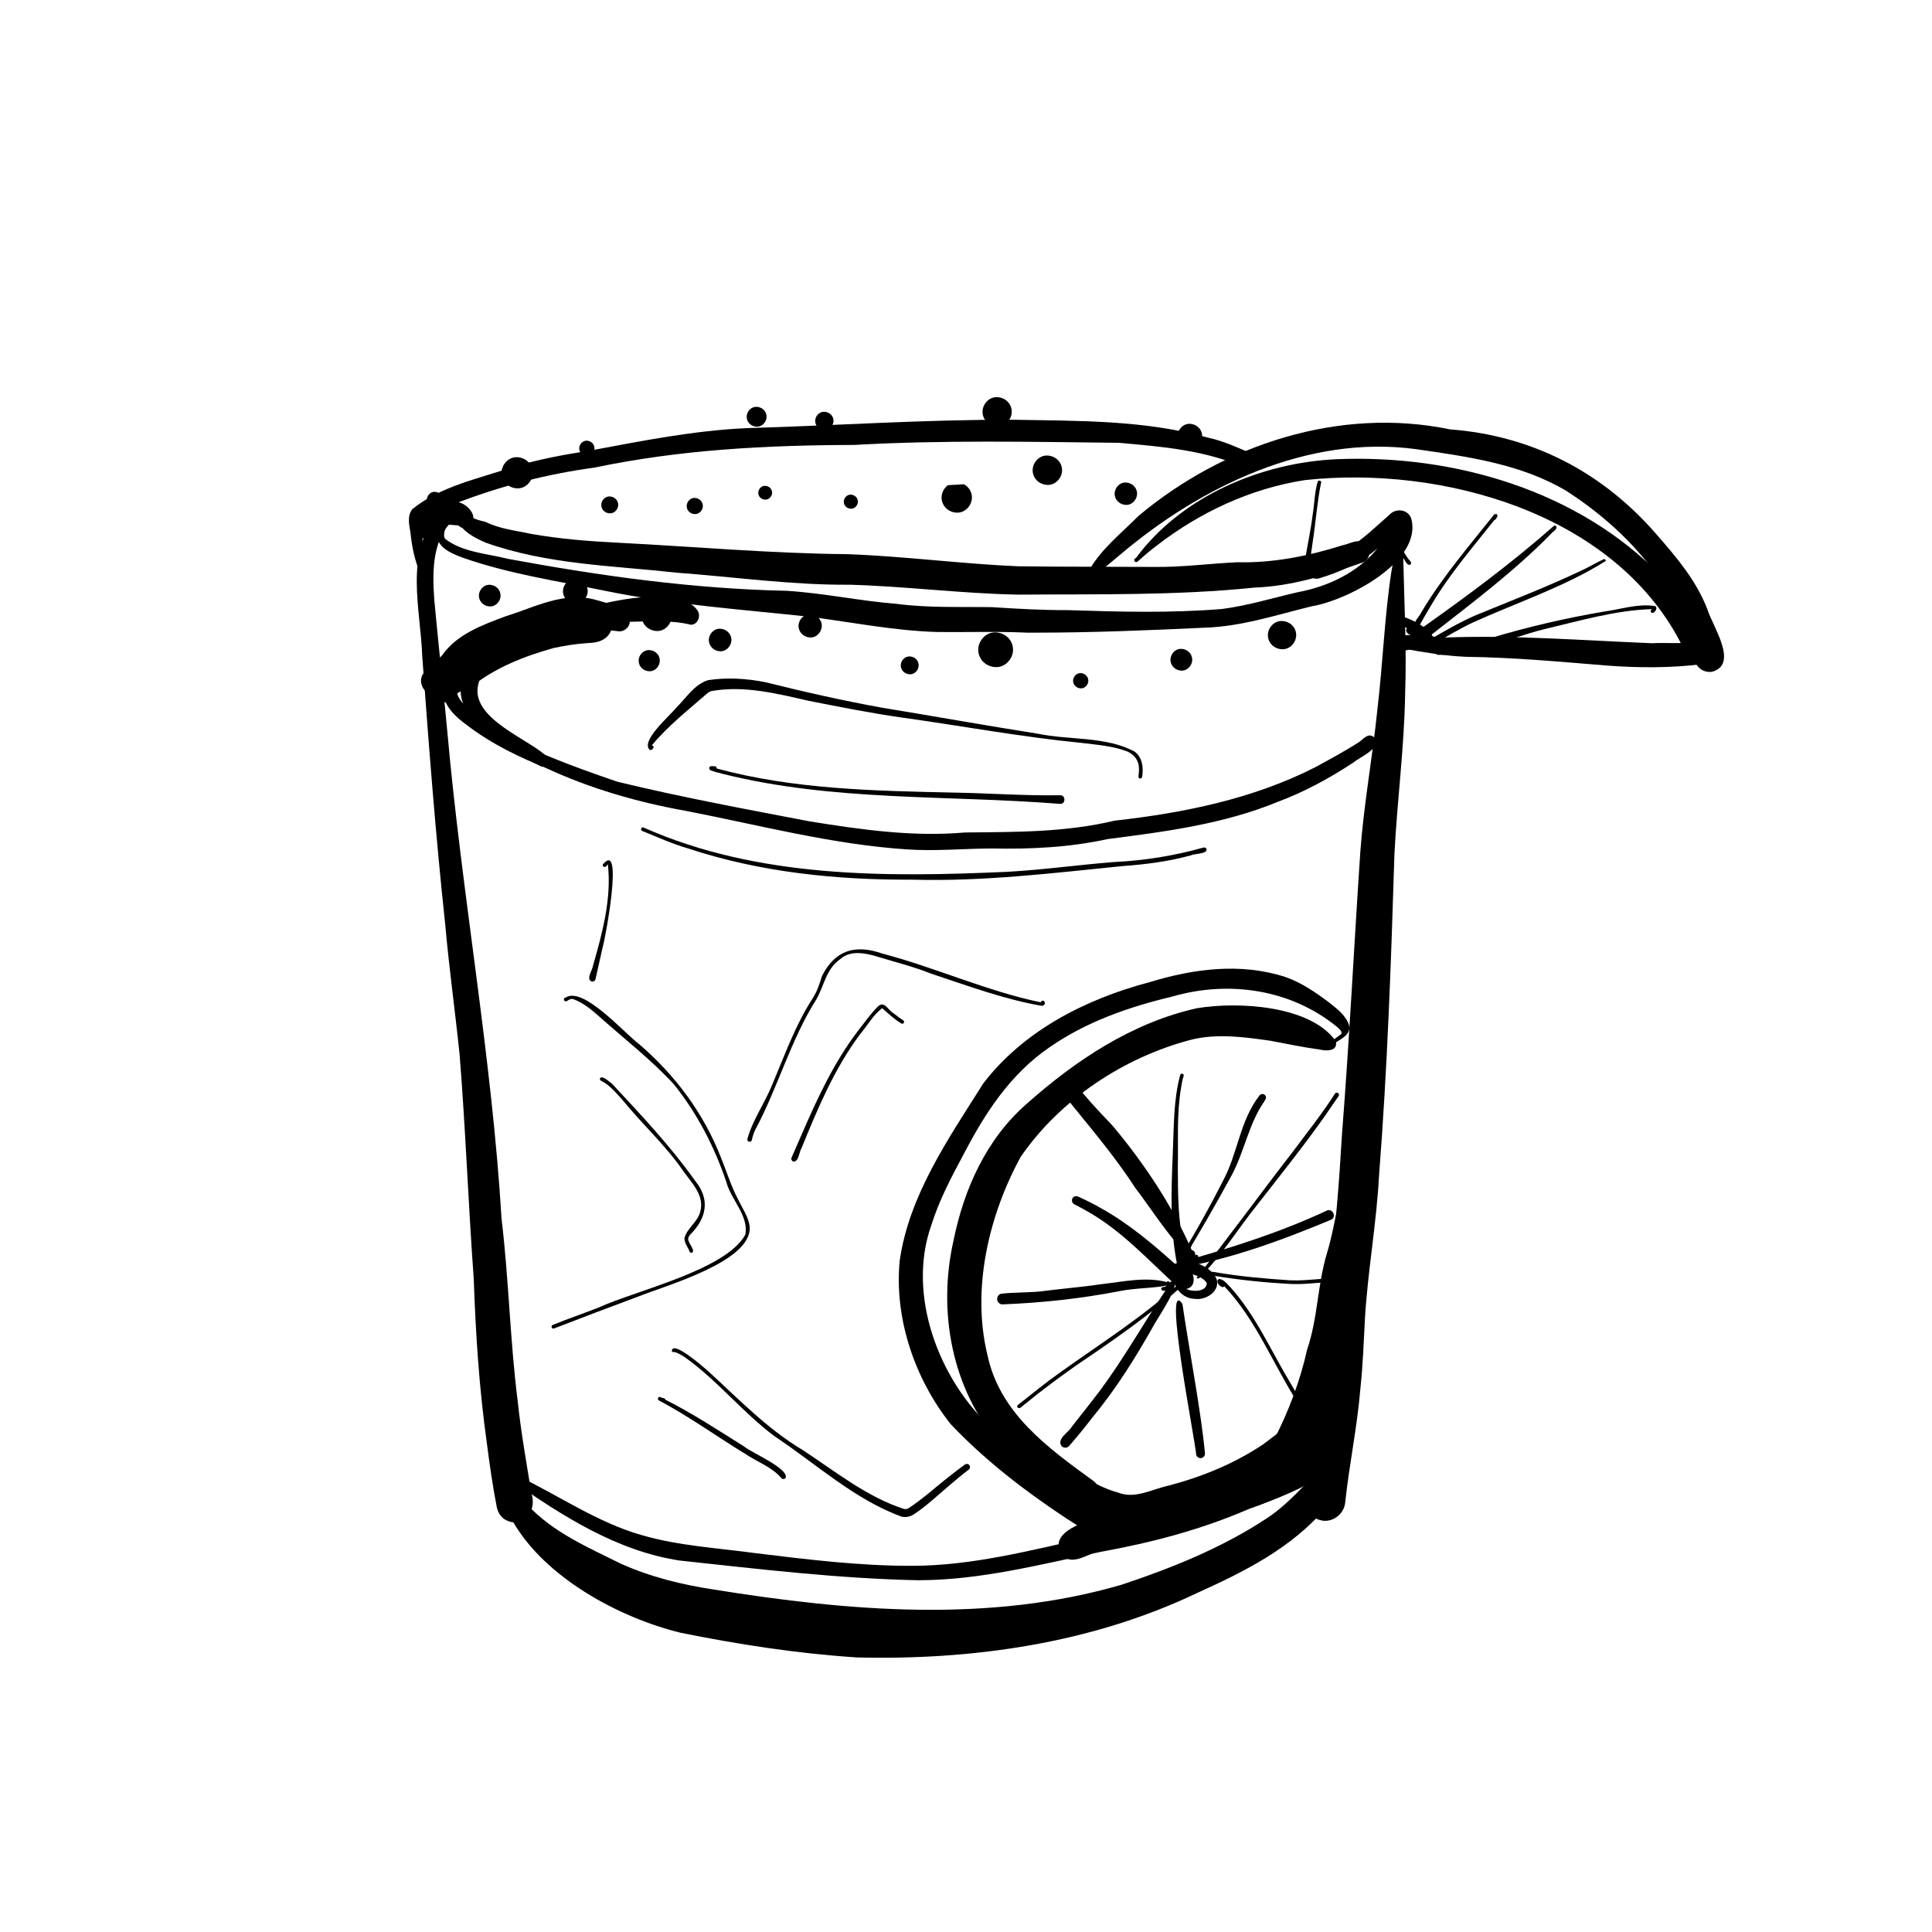 <?xml version="1.0" encoding="UTF-8"?><svg id="Ebene_1" xmlns="http://www.w3.org/2000/svg" viewBox="0 0 500 500"><path d="M438.62,170.8c-3.84-18.66-17.73-33.79-33.31-43.79-11.73-6.97-25.59-8.85-38.85-10.77-28.04-3.8-55.75,9.67-76.67,27.4-2.25,1.85-4.48,3.72-6.62,5.7-.77,.84-2.12-.07-1.7-1.06,3.15-5.94,8.56-10.1,13.17-14.76,22.06-18.49,52.04-28.32,80.6-22.4,21.29,1.61,39.48,11.05,53.45,27.16,5.17,5.91,10.33,11.98,13.17,19.4,1.31,4.3,8.2,14.2,1.3,16.15-2,.4-4.19-.95-4.53-3.03Z"/><path d="M416.04,172.26c-12.18-.99-24.36-2.12-36.6-2.28-5.36-.22-10.68-1.12-15.95-2.06-1.3-.29-3.07-.56-3.51-2.01-.19-2.95,12.44-.72,14.76-.95,17.73-.6,35.2,.8,52.88,1.51,3.64-.23,7.41,.28,10.98-.45,3.79-1.27,5.8,4.59,1.98,5.85-8.09,1.03-16.39,.99-24.54,.39Z"/><path d="M434.97,166.38c-17.43-33.66-61.87-45.99-97.28-42.13-14.05,2.18-27.18,8.33-38.29,16.92-1.64,1.22-3.2,2.55-4.72,3.92-.22,.24-.5,.48-.84,.33-.44-.17-.38-.95,.11-.96,11.78-16.02,32.49-24.77,52.05-25.62,30.26-1.25,62.44,8.08,83.88,30.2,3.95,4.25,7.24,9,10.14,14.01,.9,1.38,.52,3.28-.86,4.19-1.38,.92-3.25,.51-4.2-.86Z"/><path d="M366.44,162.2c-1.19-.86,1.08-2.77,1.42-3.78,5.31-8.9,12.07-16.8,18.51-24.88,.3-.65,1.35-.79,1.13,.15-.2,.31-.36,.81-.76,.89-5.64,7.13-11.62,14.03-16.25,21.88-1.08,1.81-2.13,3.59-3.13,5.42-.18,.34-.59,.49-.93,.32Z"/><path d="M363.21,168.38c-2.21-.32-2.49-3.19-3.16-4.91-2.52-7.14,5.44-3.28,8.36-1.23,11.6-8.22,22.96-16.65,33.58-26.01,.14-.22,.45-.28,.66-.13,.71,.78-.88,1.49-1.27,2.08-9.45,9.64-20.26,17.74-30.87,26.04,1.25,1.73-.83,3.07-2.32,1.86-1.49,1.04-3.12,2.26-4.99,2.3Zm.36-2.57c.73-.32,1.38-.8,1.98-1.32-.95-.16-2.05-.87-1.45-1.96-.65-.31-1.31-.59-2-.79,.45,1.36,.8,2.8,1.47,4.07h0Z"/><path d="M369.71,166.6c-.21-.33-.12-.79,.21-1.01,3.91-2.27,7.79-4.53,11.93-6.34,9.31-3.83,18.61-7.39,27.7-11.73,1.9-.85,3.76-2.04,5.61-2.85,.22,.05,.43,.25,.41,.5-10.53,6.66-23.06,10.78-34.48,15.97-3.57,1.69-6.98,3.79-10.37,5.67-.34,.19-.77,.14-1.01-.21Z"/><path d="M372.1,169.48c-1.45-.47-.72-2.75,.75-2.27,4.43,.15,8.78-1.12,13.01-2.1,9.62-2.9,19.41-5.16,29.31-6.84,4.28-.59,8.72-2.09,13.03-1.44,1.16,.29-.1,2.24-.84,1.69-.34-.28-.1-.67,.16-.88-9.49,.28-18.86,3.07-28.09,5.25-9.02,2.24-17.94,6.76-27.33,6.59Z"/><path d="M219.82,151.33c-14.93,.1-29.71-2.01-44.57-3.11-16.65-1.83-33.72-2.12-49.54-7.78-7.32-3.08-8.38-6.33-6.47-9.25,.4,.65,.93,1.24,1.54,1.76,1.32,1.15,3.05,1.74,4.83,2.09,3.63,1.85,8.03,2.29,11.94,3.15,7.44,1.3,14.97,1.9,22.49,2.27,19.76,1.01,39.48,2.78,59.27,2.96,14.71,.53,29.34,2.49,44.05,3.13,11.68,.16,24,.1,35.5,.17,7.15,.09,14.25-.89,21.39-1.21,9.26,.22,18.33-1.6,27.09-4.36,1.81-.34,3.68-1.63,5.5-.84,2.26,1.04,2.06,4.56-.34,5.32-9.02,3.18-18.21,6.09-27.86,6.44-20.33,2.1-40.89,1.66-61.24,1.82-14.56-.28-29.04-2.16-43.6-2.57Z"/><path d="M130.48,393.11c-1.07-.76-1.66-1.86-1.92-3.11-1.07-5.45-1.84-10.97-2.56-16.48-1.98-14.1-2.9-28.26-3.39-42.47-1.4-19.18-2.13-39.04-3.66-58.1-1.17-11.36-2.76-22.67-3.76-34.04-2.47-22.96-4.21-45.98-5.91-69-.4-12.11-4.7-26.6,3.96-36.78,1.49-1.37,3.13-2.52,4.86-3.57,.17,.09,.34,.17,.51,.24,.29,1.01,.87,1.89,1.62,2.65-.4,.28-.8,.57-1.19,.86-7.32,4.65-7.19,14.2-6.65,21.9,1.05,11.43,2.34,22.84,3.39,34.28,3.73,41.91,11.52,84.03,14.02,125.94,1.89,15.63,2.19,31.43,4.16,47.03,.86,8.09,2.27,16.11,3.6,24.14,1.17,3.64-.94,7.42-4.23,7.42-.88,0-1.85-.27-2.86-.89Z"/><path d="M342.37,393.56c-4.96-.85-5.2-5.15-4.07-9.22,.95-5.69,1.95-11.39,2.78-17.1,1.95-12.29,1.78-24.76,2.99-37.12,1.57-12.17,2.53-24.38,3.24-36.63,1.9-24.32,3.11-48.7,4.74-73.04,.9-12.35,3.17-24.53,4.42-36.84,1.41-11.82,1.84-24.13,3.64-35.8,.41-1.78,.76-6.79,2.87-5.4,.63,.8,1.07,1.77,1.74,2.54,.4,.28,.74,1.04,.12,1.26-.88,0-1.17-1.22-1.68-1.81,.25,11.7,.91,23.39,.49,35.09-.21,13.79-2.08,27.83-2.77,41.54-.87,28.13-1.82,55.45-3.99,83.29-.65,12.23-2.86,24.3-3.62,36.52-.33,6.24-.55,12.49-1.22,18.71-.82,9.84-2.88,19.53-3.92,29.35-.3,2.84-2.95,4.97-5.75,4.66Z"/><path d="M221.29,428.91c-15.17-1.01-30.27-3.35-45.17-6.36-15.95-3.9-35.09-14.28-43.41-28.83-.81-1.51-3.1-5.57-.46-6.53,1.6-.59,3.24,1.26,4.25,2.25,6.54,7.1,15.66,11.02,24.17,15.24,7.66,3.44,15.85,5.45,24.13,6.7,34.78,5.59,71.22,8.74,105.49-1.26,13.03-4.33,26.03-9.58,37.52-17.16,3.54-2.3,6.52-5.24,9.46-8.23,3.45-2.97,8.63,1.8,5.82,5.5-8.84,10.43-21.13,16.55-33.38,22.08-27.37,13.05-58.31,17.42-88.43,16.62Z"/><path d="M237.93,408.97c-20.78-.4-41.42-2.89-62.07-5.11-16.15-2.45-30.38-11.53-43.5-20.75-.55-.56-.04-1.53,.72-1.41,.3,.04,.59,.14,.87,.25,10.74,5.1,20.62,12.07,32.1,15.33,9.65,2.81,19.62,3.33,29.51,4.68,13.43,1.64,26.96,3.31,40.48,3.27,15.62,0,30.99-4.08,46.18-7.44,10.62-2.25,21.21-4.73,31.34-8.7,6.26-2.75,12.47-4.32,18.54-7.09,2.18-.99,4.38-1.91,6.33-3.31,1.29-1.33,3.59-1.94,4.72-.09,1.73,3.42-3.1,4.53-5.3,5.82-4.66,2.38-10,4.47-14.73,6.14-12.43,5.37-25.14,8.68-38.38,11.08-15.44,3.23-31.01,7.29-46.88,7.32h.05Z"/><path d="M234.65,219.82c-19.28-1.29-37.96-6.23-56.84-9.91-12.64-2.24-25.02-5.79-36.68-11.22-6.7-2.73-13.23-5.86-19.09-10.13-2.58-1.99-5.62-4.17-6.81-7.24,.14-1.09,1.47-.2,1.95,.19,2.56,2.15,5.17,4.16,8.02,5.89,10.65,6.47,22.87,10.9,34.55,14.9,16.34,3.98,33.36,7.12,49.78,10.27,13.35,2.14,26.71,4.07,40.25,2.87,13-.12,25.97-.01,38.71-3.06,17.82-1.98,35.79-5.63,51.81-13.78,3.7-2.01,7.65-4.14,11.17-6.38,1.3-.78,2.56-2.79,4.14-1.4,2.28,2.73-3.67,5.06-5.32,6.5-6.14,4.04-12.59,7.57-19.49,10.15-14.03,5.79-29.15,7.76-44.09,9.67-9.92,2.17-20.01,2.66-30.14,2.44-7.3,.05-14.61,.74-21.92,.24Z"/><path d="M123.94,154.26c-.06-1.48,1.16-2.92,2.69-2.92s2.85,1.12,2.92,2.69c.06,1.48-1.16,2.92-2.69,2.92s-2.85-1.12-2.92-2.69Z"/><path d="M145.7,153.12c-.07-1.69,1.32-3.32,3.07-3.32s3.25,1.27,3.32,3.07c.07,1.69-1.32,3.32-3.07,3.32s-3.25-1.27-3.32-3.07Z"/><path d="M133.99,163.46c-.07-1.51,1.19-2.98,2.74-2.98s2.92,1.14,2.98,2.74c.07,1.51-1.19,2.98-2.74,2.98s-2.92-1.14-2.98-2.74Z"/><path d="M166.07,159.58c-.08-2.05,1.61-4.04,3.73-4.04s3.95,1.55,4.04,3.73c.08,2.05-1.61,4.04-3.73,4.04s-3.95-1.55-4.04-3.73Z"/><path d="M110.47,129.42c-.04-1.08,.86-2.14,1.98-2.14s2.09,.82,2.14,1.98c.04,1.08-.86,2.14-1.98,2.14s-2.09-.82-2.14-1.98Z"/><path d="M265.65,163.72c-4.78-.22-9.55-.19-14.33-.16-2.93,.01-5.86,.04-8.79,0-11.01-.31-21.93-2.51-32.76-3.91-17.71-1.92-35.49-3.14-52.98-6.71-12.41-2.56-25.04-4.39-37.03-8.61-5.38-1.97-8.76-4.28-4.83-10.08,.98-1.56,2.04-3.11,3.43-4.32,.08-.06,.16-.1,.25-.14h.02c.09,.31,.2,.61,.34,.89h0c-1.83,1.73-2.9,4.12-3.82,6.4-.2,.74-.4,1.64,.02,2.34,4.5,3.54,10.86,3.82,16.29,5.21,23.93,4.42,47.91,7.77,72.2,8.27,9.51,.6,18.82,2.62,28.23,3.36,8.2,1.09,16.45,.75,24.7,.86,6.56,.43,13.13,.8,19.71,.78,13.3,.44,26.66,.79,39.92-.29,6.61-.84,13.18-2.87,19.6-4.34,7.88-1.46,15.58-5.1,20.69-11.38-4.36,3.81-9.64,6.13-15.14,7.79-1.16,.4-2.47-.35-2.82-1.5-.37-1.22,.34-2.42,1.5-2.83,2.99-1.1,5.7-1.89,8.47-3.29,4.12-2.27,7.41-5.71,10.96-8.74,1.6-1.86,4.74-1.63,5.71,.75,3.2,11.17-16.59,21.35-25.67,22.82-9.26,2.27-18.32,5.28-27.86,5.56-14.56,.68-29.15,1.28-43.73,1.28-.76,0-1.52,0-2.28,0Z"/><path d="M183.45,165.75c-.07-1.54,1.21-3.04,2.8-3.04s2.97,1.16,3.04,2.8c.07,1.54-1.21,3.04-2.8,3.04s-2.97-1.16-3.04-2.8Z"/><path d="M165.28,171.09c-.06-1.45,1.13-2.85,2.63-2.85s2.79,1.09,2.85,2.63c.06,1.45-1.13,2.85-2.63,2.85s-2.79-1.09-2.85-2.63Z"/><path d="M206.66,162.09c-.06-1.58,1.25-3.13,2.89-3.13s3.05,1.2,3.13,2.89c.06,1.58-1.25,3.13-2.89,3.13s-3.05-1.2-3.13-2.89Z"/><path d="M233.12,172.29c-.05-1.22,.95-2.41,2.22-2.41s2.36,.92,2.41,2.22c.05,1.22-.95,2.41-2.22,2.41s-2.36-.92-2.41-2.22Z"/><path d="M253.17,168.33c-.1-2.37,1.86-4.68,4.32-4.68s4.57,1.79,4.68,4.32c.1,2.37-1.86,4.68-4.32,4.68s-4.57-1.79-4.68-4.32Z"/><path d="M328.13,164.52c-.08-1.94,1.51-3.81,3.51-3.81s3.73,1.46,3.81,3.51c.08,1.94-1.51,3.81-3.51,3.81s-3.73-1.46-3.81-3.51Z"/><path d="M302.91,170.85c-.06-1.48,1.17-2.93,2.71-2.93s2.86,1.13,2.93,2.71c.06,1.48-1.17,2.93-2.71,2.93s-2.86-1.13-2.93-2.71Z"/><path d="M236.32,227.65c-19.7,.12-39.5-1.87-58.26-8.08-4.1-1.18-7.98-2.95-11.92-4.55-.51-.28-.12-1.15,.45-.84,29.48,13.07,62.56,12.86,94.19,11.44,9.17-.52,18.25-1.79,27.4-2.52,7.9-.37,15.68-1.61,23.29-3.76,.33-.07,.67,.07,.78,.41,.32,1.28-3.22,1.15-3.98,1.6-5.76,1.58-11.68,2.35-17.62,2.78-18.06,1.8-36.13,4.04-54.33,3.53Z"/><path d="M119.03,183.41c-1.98-1.36-5-1.33-6.21-3.66-3.08,.45-5.17-3.63-2.92-5.84,1.45-1.46,2.94-2.85,4.45-4.22,3.82-5.56,10.59-7.99,16.66-10.25,8.02-2.45,17.87-8,25.71-2.42,2.83,2.28,2.36,7.24-1.04,8.71-1.09,.53-2.3,.64-3.49,.69-3.32,.22-5.76,.64-8.89,1.28-7.54,2.1-15.03,5.04-21.21,9.95-1.52,1.09-3.54,.97-4.53,2.72,.29,1.21,1.27,1.9,2.29,2.45,.57-.04,.64,.87,.1,.94-.37,.09-.67-.17-.98-.36l.05,.03Z"/><path d="M243.68,128.9c-.05-1.29,.6-2.56,1.61-3.33,1.38-.08,2.76-.17,4.15-.25,1.19,.63,2.03,1.81,2.09,3.28,.08,2.07-1.63,4.08-3.77,4.08s-3.99-1.57-4.08-3.77Z"/><path d="M218.37,129.91c-.04-.96,.76-1.9,1.75-1.9s1.86,.73,1.9,1.75c.04,.96-.76,1.9-1.75,1.9s-1.86-.73-1.9-1.75Z"/><path d="M195.45,108.77c.08,0,.15,0,.23,0-.3,.03-.61,.07-.91,.1,.22-.07,.44-.11,.68-.11Z"/><path d="M278.05,389.96c-6.53-5.36-13.7-10-19.4-16.31-12.43-14.24-16.01-34.46-11.87-52.63,2.67-13.27,8.51-26.27,18.86-35.29,12.68-11.3,27.37-21.08,44.15-24.81,10.48-1.75,29.25-.8,35.9,8.5,.69,2.68-2.42,2.62-4.16,2.2-4.29-.57-8.51-1.49-12.77-2.28-6.8-.96-13.81-1.94-20.58-.24-17.38,4.57-33.75,15.41-44,30.25-8.28,15.1-12.77,34.24-8.65,51.22,3.13,15.11,15.65,24.13,27.38,32.65,4.34,3.25-.42,9.92-4.86,6.75Z"/><path d="M280.98,396.19c-12.5-7.89-24.69-16.81-34.89-27.56-9.32-11.69-14.69-27.35-13.25-42.33,2.41-16.99,12.65-31.65,21.61-45.88,10.49-13.72,26.54-21.85,42.96-26.21,11.42-3.5,23.64-5.13,35.22-1.37,4.15,1.43,7.83,3.97,11.31,6.58,1.96,1.58,4.19,3.18,5.09,5.62,1.05,2.96-2.81,4.15-4.65,5.63-.54,.29-1.05-.52-.51-.81,1.16-.66,2.19-1.46,3.25-2.27,.32-.68-.54-1.28-.96-1.72-11.96-9.84-28.05-12.21-42.71-7.98-11.42,2.74-22.19,6.49-31.77,13.1-10.35,7.08-16.82,17.2-22.46,28.05-3.14,5.84-6.24,11.76-8.22,18.12-6.35,17.93,1.98,39.97,15.63,52.39,8.71,7.72,17.44,15.03,27.22,21.23,3.48,1.94,.71,7.23-2.88,5.41Z"/><path d="M306.01,327.21c-2.32-.96-1.13-4.49,1.14-4.54,.22-.37,.4-1.13,.98-.85,.23,.12,.32,.41,.2,.64-.18,.31-.32,.68-.54,.94,3.35,.12,.54,4.88-1.78,3.81Zm.54-2.04h0s.05-.07,.08-.1l.04-.08c-.03-.15-.03-.29-.01-.43-.13,.17-.2,.41-.11,.61Z"/><path d="M303.72,329.14c-.69-.45,.27-1.22,.47-1.68,4.46-7.16,8.58-14.5,12.4-22.02,3.78-7.08,4.3-15.47,9.37-21.93,.43-.67,1.57-.4,1.66,.39,.12,.4-.3,.91-.45,1.18-3.98,5.75-5.1,12.82-8.34,18.94-4.28,7.88-8.81,15.73-13.48,23.37-.51,.53-.75,1.95-1.63,1.75Z"/><path d="M304.39,332.69c-7.17-6.53-13.75-13.79-22.21-18.75-1.34-.79-2.77-1.57-4.18-2.29-.54-.28-.74-.98-.45-1.51,.29-.56,.95-.71,1.5-.45,1.97,.89,3.9,1.84,5.78,2.93,7.32,4.05,13.71,9.48,19.89,15.06-2-9.65-1.6-19.53-1.2-29.31,.3-6.76,.15-13.7,1.94-20.26,.28-.54,1.13-.1,.84,.45-.37,.94-.46,2.06-.65,3.02-1.16,6.82-.68,13.72-.83,20.59,.04,6.83,.03,13.95,1.63,20.58,.46,1.91,.99,3.81,1.67,5.62,.45,1.08,1,2.26,.74,3.45-.44,2.13-3.11,2.25-4.46,.86Z"/><path d="M258.08,336.4c-.12-.72,.39-1.52,1.14-1.6,3.25-.36,6.84-.26,10.02-.58,5.33-.7,10.65-1.11,15.92-1.89,5.51-.62,11.32-1.97,16.77-.54,.53-.63,1.27,.4,.56,.8-4.22,.89-8.64,.69-12.89,1.58-9.93,1.92-19.99,3-30.09,3.4-.68,.06-1.31-.49-1.43-1.16Z"/><path d="M316.82,387.59c1.35-1.96,4.53-3.23,6.35-4.94,9.36-7.24,13.21-18.74,16.79-29.55,1.99-6.53,4.2-13.02,4.96-19.76-.03-1.31,.15-2.8-.68-3.89-.38-.48-.98-.2-1.46-.32-.76-.57,.27-1.14,.88-.94,8.11,1.15-8.61,45.75-13.28,49.61,3.7-3.38,6.74-7.33,9.41-11.55,.71-.92,1.28-2.31,2.6-2.38,4.32,0-3.2,11.07-4.36,12.67-1.58,2.47-13.4,14.45-15.66,10.26-1.33,.64-5.39,3.88-5.54,.79Z"/><path d="M124,138.92c0-.25,.2-.5,.45-.5s.48,.19,.5,.45c0,.25-.2,.5-.45,.5s-.48-.19-.5-.45Z"/><path d="M109.89,150c-.48-.22-.75-.73-.97-1.18-1.5-3.41-2.31-7.17-2.68-10.87-.31-2.05-.94-4.31,.44-6.15,7.16-5.88,16.98-7.88,25.63-10.8,6.59-2.04,13.37-3.3,20.18-4.35,13.6-2.53,27.18-5.27,41.04-5.86,22.84-.65,45.69-2.23,68.54-2.16,17,.31,34.09,.03,50.63,4.65,4.04,.87,7.78,2.65,11.57,4.24,.9,.43,1.29,1.6,.95,2.51-.37,1.01-1.6,1.66-2.63,1.22-10.39-4.77-21.8-5.64-32.96-6.65-22.88-.25-45.71-.75-68.57,.55-22.66,.06-45.06,1.21-67.17,5.86-12.02,1.61-23.92,4.67-35.22,8.98,2.67,.52,5.93,4.66,2.06,5.99,.43,.11,1.11,.42,.91,.98-.18,.43-.74,.35-.89,.03-.73-.26-1.58-.42-2.13-1.01h-.1c-1.14-.12-2.28-.19-3.42-.24-2.53,1.87-4.43,4.82-4.36,8.01-.02,1.56,.05,2.93,.32,4.41,.35,.89,.04,2.32-1.19,1.83Zm-.39-8.21c.07-.38,.15-.76,.27-1.13,.22-.69,.52-1.34,.89-1.95-.4,.33-.81,.57-1.34,.64,.02,.81,.1,1.63,.17,2.44Zm1.84-4.18c-.03,.07-.06,.14-.1,.21,.56-.76,1.2-1.48,1.92-2.1-.31,0-.63,0-.94,.01-.36,.59-.62,1.24-.88,1.88Z"/><path d="M177.71,131.04c-.04-1.1,.87-2.18,2.01-2.18s2.13,.84,2.18,2.01c.04,1.1-.87,2.18-2.01,2.18s-2.13-.84-2.18-2.01Z"/><path d="M129.8,122.52c-.09-2.13,1.67-4.2,3.87-4.2s4.1,1.61,4.2,3.87c.09,2.13-1.67,4.2-3.87,4.2s-4.1-1.61-4.2-3.87Z"/><path d="M210.97,109.03c-.05-1.25,.98-2.47,2.27-2.47s2.42,.95,2.47,2.27c.05,1.25-.98,2.47-2.27,2.47s-2.42-.95-2.47-2.27Z"/><path d="M196.24,127.59c-.04-.95,.74-1.86,1.72-1.86s1.83,.71,1.86,1.72c.04,.95-.74,1.86-1.72,1.86s-1.83-.71-1.86-1.72Z"/><path d="M193.24,107.96c-.05-1.36,1.07-2.68,2.47-2.68s2.62,1.03,2.68,2.47c.05,1.36-1.07,2.68-2.47,2.68s-2.62-1.03-2.68-2.47Z"/><path d="M267.25,121.85c-.08-2.01,1.58-3.96,3.65-3.96s3.87,1.52,3.96,3.65c.08,2.01-1.58,3.96-3.65,3.96s-3.87-1.52-3.96-3.65Z"/><path d="M155.61,130.76c-.04-1.16,.91-2.28,2.1-2.28s2.23,.87,2.28,2.1c.04,1.16-.91,2.28-2.1,2.28s-2.23-.87-2.28-2.1Z"/><path d="M304.77,112.98c-.07-1.67,1.31-3.3,3.04-3.3s3.22,1.27,3.3,3.04c.07,1.67-1.31,3.3-3.04,3.3s-3.22-1.27-3.3-3.04Z"/><path d="M288.47,127.89c-.07-1.54,1.2-3.02,2.78-3.02s2.95,1.16,3.02,2.78c.07,1.54-1.2,3.02-2.78,3.02s-2.95-1.16-3.02-2.78Z"/><path d="M142.78,343.54c-.1-.23,0-.53,.24-.63,3.92-1.62,7.93-2.95,11.87-4.51,9.82-4.49,32.89-9.65,37.99-18.86,.98-4.87-3.75-9.12-4.93-13.72-3.09-9.1-7.51-17.67-13.54-25.19-5.85-6.34-12.68-11.64-19.11-17.36-2.06-1.83-4.15-3.63-6.75-4.63-.45-.15-.82-.18-1.22,.06-.36,.17-.73,.6-1.15,.37-.41-.19-.28-.89,.19-.89,4.56-3.03,15.1,9.1,18.96,11.98,9.36,8.01,16.79,17.94,21.27,29.47,1.49,3.62,2.6,7.38,4.46,10.85,1.07,2.26,2.65,4.43,2.96,6.97,.7,9.02-21.79,15.25-28.8,18.08-7.29,2.7-14.57,5.47-21.82,8.27-.24,.1-.52,0-.63-.24Z"/><path d="M178.48,323.95c-.43-1.18-1.39-2.24-1.34-3.54,.67-2.61,3.51-4.2,4.1-6.91,1.09-3.96-2.02-7.17-4.18-10.1-4.6-6.82-10.73-12.3-15.89-18.65-1.74-1.9-3.33-3.93-5.67-5.08-.22-.12-.32-.41-.19-.64,.65-.82,2.44,1.02,3.07,1.43,7.54,8.1,15.16,16.17,21.58,25.21,3.89,4.78,2.87,9.64-1.29,13.8-.41,.42-.76,1.14-.44,1.72,.18,.82,1.7,2.37,.89,3-.23,.1-.52,0-.63-.24Z"/><path d="M193.87,295.48c-.32-.07-.51-.39-.45-.71,1.38-4.97,4.52-9.3,6.44-14.07,3.22-7.62,5.98-15.45,10.52-22.43,1.13-1.75,1.74-3.73,2.36-5.7,3.4-6.72,8.65-8.22,15.56-5.8,13.81,3.63,27.04,9.72,41.01,12.62,.72-1.24,1.86,.63,.35,.93-9.77-1.68-19.3-5.23-28.72-8.35-4.58-1.83-9.42-3.02-14.11-4.46-3.06-.91-6.84-1.62-9.41,.74-3.61,2.5-4.11,6.77-6.11,10.32-6.75,10.65-9.99,22.95-15.95,34-.34,.79-.61,1.62-.78,2.46-.07,.32-.4,.52-.71,.45Z"/><path d="M205.29,300.6c-.37-.13-.62-.6-.45-.97,.9-2.04,1.78-4.09,2.68-6.15,4.01-9.21,8.24-18.39,14.33-26.43,1.72-2.19,3.32-4.51,5.28-6.5,.32-.31,.74-.62,1.21-.6,1.07,.18,1.63,1.37,2.45,1.96,.98,.71,1.93,1.48,2.94,2.14,.55,.29,.1,1.13-.45,.84-1.82-1.11-3.41-2.58-4.98-3.98-2.36,1.82-3.89,4.59-5.8,6.86-6.59,8.86-10.88,19.11-15.01,29.24-.66,.97-.77,3.83-2.2,3.58Z"/><path d="M233.46,392.55c-12.26-4.42-22.21-13.68-32.97-20.82-8.35-6.22-14.89-14.59-23.41-20.59-.84-.49-1.69-1.06-2.63-1.25-.21,.08-.46,0-.58-.2,.05-3.06,8.22,4.13,9.2,4.99,7.96,7.24,15.41,15.08,24.73,20.63,8.37,5.49,16.71,12.22,26.29,15.25,.38,0,.65-.03,.96-.18,3.83-2.48,7.18-5.64,10.8-8.41,1.25-1.01,2.54-1.98,3.84-2.93,.37-.27,.87-.25,1.16,.12,.28,.34,.24,.89-.12,1.16-1.7,1.29-3.35,2.65-4.97,4.06-3.01,2.54-5.88,5.28-9.17,7.47-.91,.64-2.05,.87-3.15,.69Z"/><path d="M202.24,382.55c-2.52-2.95-6.32-4.21-9.47-6.35-7.45-4.54-14.5-9.68-22.21-13.75-.56-.21-.25-1.12,.33-.89,.44,.3,1.23,.17,1.34,.7,7.02,3.52,13.62,7.89,20.27,12.04,1.93,1.65,11.86,5.8,10.8,8.23-.27,.28-.79,.34-1.07,.03Z"/><path d="M274.77,374.27c-1.48-1.83,1.89-3.64,2.6-5.03,2.46-3.1,4.9-6.2,7.3-9.35,6.16-8.3,11.26-17.37,16.97-25.94-1.1,.48-1.63-.85-.48-.87h.04s.01,0,0,0c.72-.17,1.27-.81,1.72-1.37,4.02-1.17-3.84,10.16-4.42,11.45-4.68,8.3-9.74,16.39-15.83,23.74-2.02,2.63-3.88,4.92-6,7.34-.48,.55-1.39,.55-1.91,.05Z"/><path d="M295.71,396.62c-4.61,.31-8.88-2.17-13.35-2.19,.08,.46,.62,.62,.72,1.06-.11,1.34-1.55-.03-1.77-1.13-.3-.16-.56-.31-.75-.61-.17-.28-.23-.63-.21-.96-4.11-2.28-8.95-4.76-11.15-9.09-.72-2.08,.93-4.2,3.1-4.18,6.02,1,11.15,5.17,17.07,6.76,4.39,1.74,8.77-.88,13.1-1.82,8.73-2.29,16.91-5.67,24.4-10.64,3.89-2.95,7.97-5.9,11.12-9.51,1.25-1.24,2.24-3.03,4.06-3.41,1.41-.23,2.63,.83,2.73,2.22-.02,2.38-2.02,4.13-3.39,5.89-1.37,1.6-3.02,3.1-4.53,4.49,1.58-.57,3.2,1.11,2.59,2.68-4.47,7.21-13.01,10.94-20.27,14.84-7.43,3.6-15.26,5.61-23.48,5.61Z"/><path d="M285.47,391.58c0-.31,.24-.6,.56-.6s.59,.23,.6,.56c0,.31-.24,.6-.56,.6s-.59-.23-.6-.56Z"/><path d="M303.67,328.39c-1.08,.01-.94-1.67,.06-1.23,13.46-3.79,26.95-7.9,39.64-13.86,1.52-.71,2.64,1.7,1.08,2.38-13.11,5.47-26.78,10.47-40.79,12.72Z"/><path d="M309.11,336.14c-3.04-.1-5.68-2.97-5.33-6.02,.24-.92,.67-1.82,1.37-2.39,.45-.17,.86,.47,.47,.81-1.45,1.81,.04,4.53,1.91,5.26,1.59,.53,4.79,.42,4.78-1.78-1.09-1.61-3.25-2.17-5.06-2.52-1.25-.08-1.79-1.8-.78-2.57,2.74-1.07,7.53,1.45,8.44,4.27,.78,3.16-3.02,5.39-5.8,4.94Z"/><path d="M309.55,376.39c.14-1.68-8.84-46.69-3.54-38.94,1.67,11.4,3.89,22.73,5.34,34.17,.19,1.45,.32,2.92,.49,4.39,.07,.63-.31,1.23-.95,1.34-.61,.1-1.25-.32-1.34-.95Z"/><path d="M274.5,401.84c-3.77-7.19,13.11-9.53,17.49-11.68,7.73-3.08,15.12-7.13,23.26-9.06,3.89-.97,7.93-1.13,11.85-1.95-.49-2.15,2.01-4.61,2.69-6.68,3.76-7.36,6.69-15.12,8.49-23.19,2.8-8.16,2.66-16.86,5.18-25.1,2.24-7.43,3.44-17.74,5.57-24.4,1.33-1.92,4.63-1.01,4.67,1.36-.63,15.43-2.25,30.94-4.99,46.15,1.1,1.64-.28,3.74-.67,5.44-1.3,3.37-1.78,6.98-2.95,10.4-1.99,5.98-3.54,12.33-6.94,17.68-2.94,3.41-7.52,4.68-11.63,6.11-14.64,3.24-27.69,10.94-42.2,14.59-3.22,.74-7.34,4.21-9.82,.37Zm59.32-26.04c-.63,.72-1.25,1.44-1.9,2.14-.04,.04-.08,.09-.12,.13,3.06-.36,4.11-3.32,5.45-5.67-.12,0-.24-.03-.36-.06-.05-.01-.11-.03-.16-.05-.94,1.2-1.92,2.36-2.91,3.5Z"/><path d="M140.07,198.37c-5.77-3.07-11.62-5.95-17.18-9.41-2.87-1.82-5.84-3.87-7.41-6.98-6.02-12.45,16.83-19.51,25.63-21.84,4.93-.75,10.68-1.71,15.16,.96,.54,.29,.1,1.13-.45,.84-4.6-2.93-10.27-1.15-15,.58-3.84,1.46-7.52,3.33-11.17,5.24-2.25,2.45-3.87,4.88-5.29,7.7-4.45,9.47,10.95,15.04,16.57,19.8,1.4,.87,1.02,3.46-.87,3.1Zm-20.18-16.27c-.18-.42-.33-.85-.44-1.29-.6-2.38,.08-4.78,1.14-6.92-2.99,2.4-3.34,5.35-.7,8.21Z"/><path d="M159.73,163.33c-4.56-.59-9.21-.2-13.81-.33-1.14,.04-2.21-.76-2.43-1.89-.37-1.56,.98-2.89,2.46-3.02,1.1-5.4,7.32-3.1,10.97-2.07,4.58-1,9.27-1.75,13.97-1.49,3.31,.35,7.63,.5,9.67,3.52,.88,1.38,.02,3.59-1.72,3.64-5.16-1.26-10.55-.86-15.85-.77-.07,1.61-1.74,2.77-3.27,2.41Z"/><path d="M295.06,201.49c-.25-.02-.46-.26-.43-.51,.16-1.41,.32-2.93-.37-4.21-.53-1.06-1.45-1.79-2.47-2.27-3.82-1.48-7.9-1.73-11.9-2.24-15.54-1.52-30.93-4.39-46.35-6.54-8.11-1.14-16.14-2.76-24.18-4.33-8.2-1.87-16.7-4.04-25.14-2.56-.34,.06-.62,.23-.92,.39-5.02,4.38-10.38,8.57-14.63,13.69,1.01,.12,.19,1.42-.5,1.17-2.55-2.27,5.27-8.91,6.82-10.91,2.57-2.5,4.66-6.02,8.24-7.14,4.87-.76,9.91-.44,14.75,.5,10.08,2.51,20.22,4.81,30.45,6.65,13.34,2.18,26.74,4.6,40.08,6.69,8.26,1.74,17.56,.61,25.13,4.64,2.03,1.51,2.32,4.19,1.95,6.53-.03,.26-.26,.46-.52,.43Z"/><path d="M274.29,208.04c-29.07-2.31-58.71-.61-87.22-7.76-1.06-.3-2.15-.5-3.16-.93-.22-.12-.37-.29-.36-.56-.02-.27,.2-.47,.45-.49,.51,.03,1.54-.21,1.47,.58,19.88,5.4,40.72,5.79,61.17,6.24,9.22,.14,18.53,.85,27.71,.69,1.51-.07,1.49,2.39-.06,2.23Z"/><path d="M153.12,254.01c-1.56-.65,.25-2.94,.35-4.12,2.43-8.41,4.86-17.47,3.84-26.24-.2,.24-.37,.54-.65,.69-.53,.24-.95-.54-.45-.84,5.18-5.76,.37,19.74-.2,21.47-.61,2.81-1.27,5.6-1.89,8.41-.1,.45-.56,.74-1,.64Z"/><path d="M309.7,330.64c8.28-10.42,16.59-21.89,24.93-32.64,3.69-4.95,7.55-9.78,10.87-14.99,.16-.26,.56-.3,.8-.13,.25,.18,.31,.54,.13,.8-1.14,1.57-2.19,3.19-3.3,4.79-5.68,8.06-11.84,15.76-17.91,23.52-4.89,6.13-9.04,12.9-14.59,18.48-.16,.37-.71,.57-.95,.17Z"/><path d="M308.53,325.96c-5.78-5.32-10.02-12.37-14.78-18.62-5.02-7.74-10.95-14.76-16.75-21.91-.69-.86-.58-2.21,.3-2.9,.89-.72,2.17-.55,2.89,.3,2.46,2.97,5.12,5.73,7.76,8.52,8.52,10.17,16.04,21.56,21.17,33.81,.18-.71,1.25-.43,.94,.27-.22,.67-.94,1.06-1.54,.54Z"/><path d="M334.43,332.3c-6.91-.33-13.89-1.06-20.71-2.2-.36,.37-.99-.1-.77-.56,.24-.57,.96-.39,1.45-.31,6.4,1.12,12.99,1.69,19.46,2.11,4.63,.22,9.21-.79,13.84-.45,.6,.05,.54,1.01-.09,.95-4.42-.33-8.76,.63-13.17,.46Z"/><path d="M335.92,363.15c-6.41-10.02-10.82-21.56-19.07-30.27-.31,.5-.95,.05-1.26-.23-.48-.4-.9-1.53,0-1.66,1.17,.17,1.97,1.29,2.77,2.07,6.69,7.4,10.66,16.75,15.8,25.22,.84,1.46,1.69,2.92,2.57,4.36,.32,.5-.49,1.04-.81,.5Z"/><path d="M263.35,364.28c-.16-.19-.14-.51,.07-.67,3.62-2.85,7.19-5.77,10.95-8.43,10.79-7.74,22.18-14.8,31.85-23.99-.67-.19-.26-1.22,.35-.89,1.19,.29,.67,1.35-.01,1.94-8.69,7.94-18.42,14.61-28.13,21.19-4.46,3.16-8.86,6.4-13.08,9.88-.62,.33-1.28,1.5-1.99,.96Z"/><path d="M338.33,145.73c-.39-.04-.68-.43-.59-.81,.63-3.84,1.48-7.66,1.95-11.53,.49-2.9,.5-5.95,1.34-8.76,.13-.23,.42-.32,.65-.2,.23,.13,.32,.42,.19,.65-1.01,4.91-1.34,9.96-2.11,14.92-.22,1.71-.47,3.42-.71,5.12-.05,.37-.36,.64-.72,.61Z"/><path d="M254.28,106.71c-.08-1.99,1.57-3.93,3.63-3.93s3.84,1.51,3.93,3.63c.08,1.99-1.57,3.93-3.63,3.93s-3.84-1.51-3.93-3.63Z"/><path d="M149.9,116.11c-.04-1.04,.82-2.06,1.89-2.06s2.01,.79,2.06,1.89c.04,1.04-.82,2.06-1.89,2.06s-2.01-.79-2.06-1.89Z"/><path d="M277.71,176.26c-.04-1.04,.82-2.06,1.89-2.06s2.01,.79,2.06,1.89c.04,1.04-.82,2.06-1.89,2.06s-2.01-.79-2.06-1.89Z"/></svg>